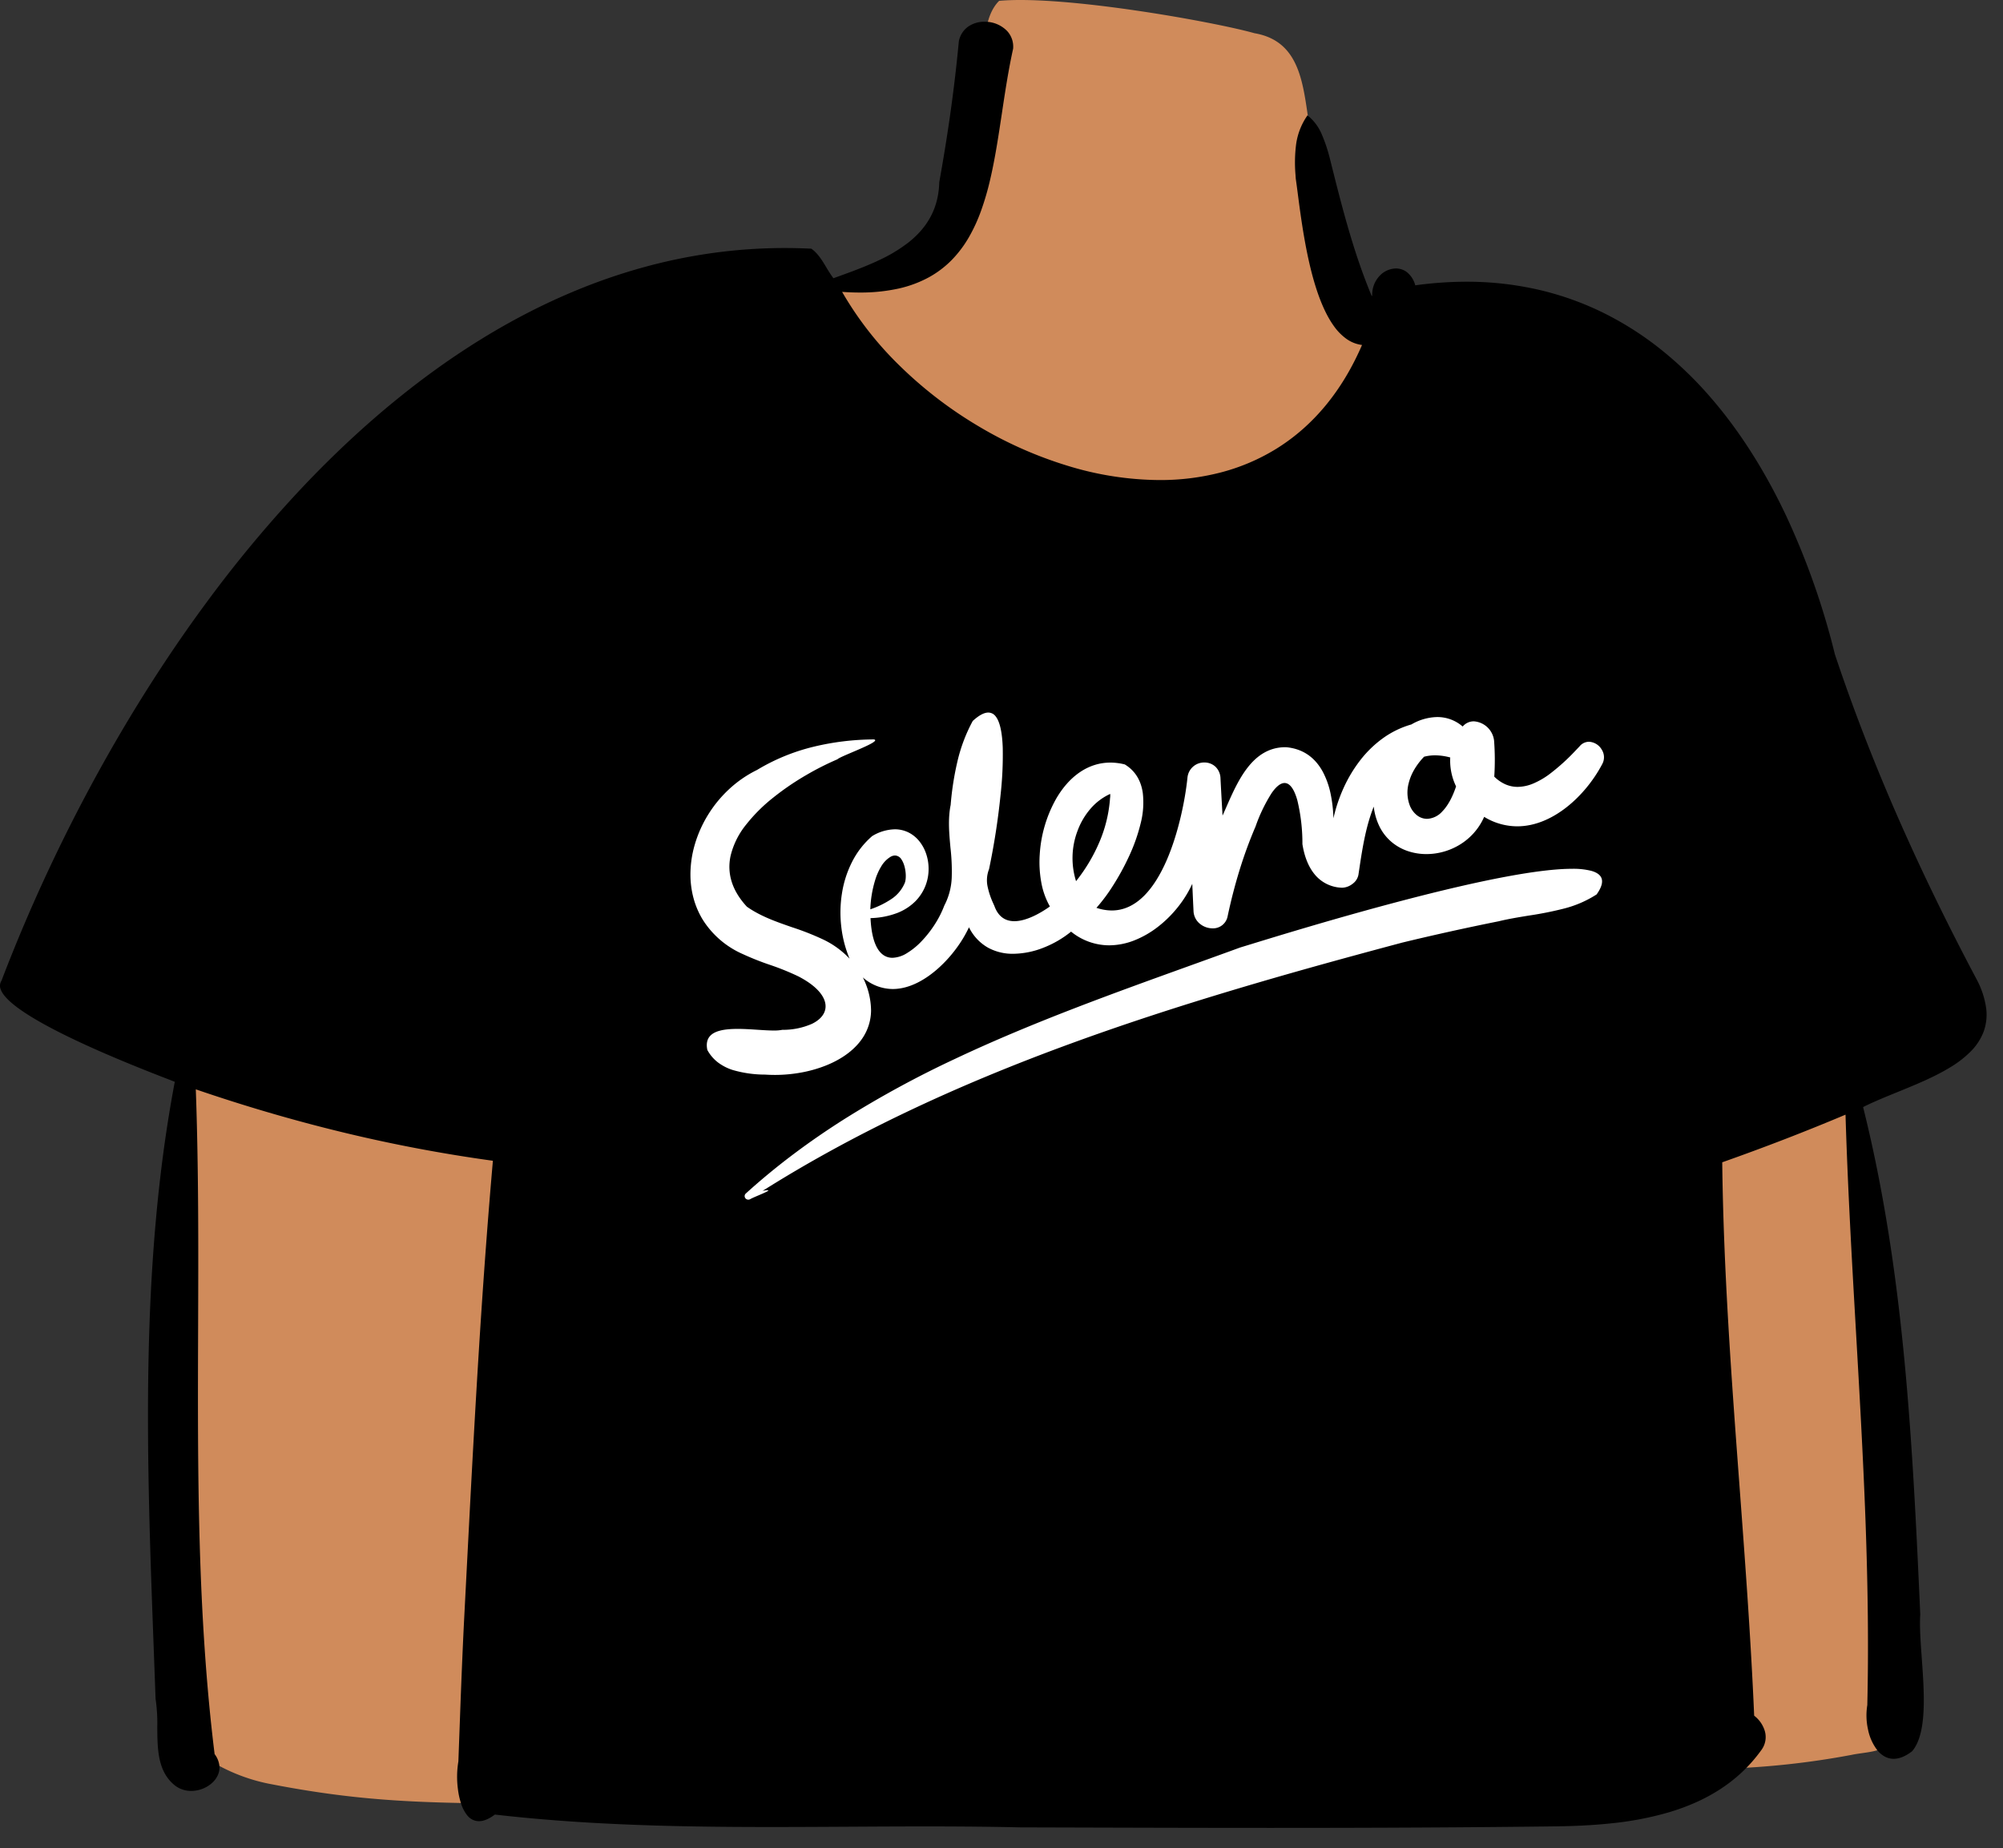 <svg xmlns="http://www.w3.org/2000/svg" width="828.998" height="765" viewBox="0 0 828.998 765">
  <rect x="0" y="0" width="828.998" height="765" fill="#333333" stroke="none"/>
  <g id="body_Tee_Selena" data-name="body/Tee Selena" transform="translate(10.998 32)">
    <path id="_Skin" data-name="✋ Skin" d="M519.847,749.808c-81.151.228-129.756-.723-221.548-2.05-106.241-2.811-134.873,2.244-194.391-9.442a74.354,74.354,0,0,1-23.045-8.945c-2.517,2.844-6.784,7.075-10.836,4.274-7.464-4.932-4.042-22.164-5.893-31.894-3.064-85.684-7.965-173.925,8.789-258.572C62.766,439.877,3.25,415.394,0,407.192,53.821,266.461,171.887,101.776,327.226,107.978c3.124,3.852,5.9,9.553,9.37,13.475,21.12-7.908,50.437-15.834,51.884-46.283,3.657-20.321,6.292-39.294,8.053-57.97.319-2.136,2.881-2.87,4.455-3.78.669-4.829,2.2-9.765,5.539-13.076C433.751-2.1,495.9,9.125,512.2,13.751c22.248,3.807,19.934,27.683,24.078,45.783,6.57,22.375,11.143,45.6,20.907,67.457,2.209.3,8.4,1.381,10.678,1.78.119-2.477-1.043-9.829,1.228-11.329,4.209-4.23,5.18,3.816,6.115,6.44,91.932-17.36,152.049,60.651,172.194,147.791,14.589,43.823,33.922,88.173,59.159,135.737,15.826,29.532-29.642,35.019-48.7,46.8,19.668,76.526,22.036,154.46,25.264,231.59.852,11.864,2.01,28-2.193,33.9-1.994,1.55-3.38,1.507-5.4,1.62-3.9,4.21-10.593,3.93-16.226,5.132a338.405,338.405,0,0,1-53.2,5.729c-48.124,29.784-122.316,13.129-186.255,17.621" transform="translate(-4 -32)" fill="#d08b5b"/>
    <rect id="_Top" data-name="👕 Top" width="438" height="288" transform="translate(234 197)" fill="#fff"/>
    <path id="_Ink" data-name="🖍 Ink" d="M526.038,747.677c-30.949,0-62.383-.1-92.781-.188l-11.037-.033c-11.67-.264-24.14-.387-39.244-.387-10.588,0-21.36.061-31.778.12h-.06c-10.437.059-21.229.12-31.85.12-22.994,0-40.682-.289-57.352-.937-20.83-.809-39.511-2.188-57.111-4.216-2.423,1.82-4.646,2.743-6.607,2.744a6.2,6.2,0,0,1-4.9-2.5,14.892,14.892,0,0,1-2.46-4.718,31.242,31.242,0,0,1-1.323-5.985,38.7,38.7,0,0,1,.179-11.531l.718-19.519c.459-12.376.977-25.671,1.652-39.029l1.64-31.709c2.767-53.222,5.634-105.384,10.277-158.4a626.752,626.752,0,0,1-62.2-11.79c-20.166-4.878-40.608-10.858-60.76-17.775,1.176,32.774,1.065,66.231.959,98.587-.1,29.031-.2,59.046.634,88.506.446,15.861,1.118,30.295,2.054,44.126,1.05,15.529,2.4,29.91,4.137,43.962a9.679,9.679,0,0,1,1.972,4.8,7.76,7.76,0,0,1-.831,4.308c-1.825,3.613-6.276,6.136-10.824,6.136a10.89,10.89,0,0,1-6.454-2.036c-7.475-5.7-7.534-15.209-7.591-24.406a68.925,68.925,0,0,0-.707-11.681l-.276-7.64c-.149-4.077-.3-8.117-.466-12.6-1.44-38.687-2.928-78.692-2.212-118.056.386-21.209,1.363-40.464,2.989-58.866,1.827-20.682,4.417-39.742,7.918-58.267l-6.606-2.563c-15.221-5.942-28.087-11.481-38.24-16.463C10.924,411.659,1.747,405.122.226,400.367A3.782,3.782,0,0,1,.609,397C7.346,379.347,15,361.592,23.359,344.228c8.749-18.174,18.315-36.01,28.433-53.014,10.654-17.9,22.03-35.066,33.814-51.013A514.343,514.343,0,0,1,124.5,193.433c29.145-30.955,60.034-55.122,91.811-71.83a262.949,262.949,0,0,1,25.655-11.8,239,239,0,0,1,26.66-8.775,223.847,223.847,0,0,1,27.627-5.471,218.041,218.041,0,0,1,28.557-1.886c3.64,0,7.336.093,10.984.276,2.668,1.851,4.493,4.882,6.258,7.814a48.566,48.566,0,0,0,2.881,4.419l4.765-1.73c4.46-1.632,9.22-3.44,13.81-5.6a63.563,63.563,0,0,0,12.428-7.434c8.372-6.6,12.561-14.781,12.806-25,3.69-20.445,6.339-39.506,8.1-58.273a9.63,9.63,0,0,1,3.932-6.169A11.651,11.651,0,0,1,407.481,0,12.829,12.829,0,0,1,416.8,3.8a9.53,9.53,0,0,1,2.508,7.382c-1.933,8.709-3.311,17.863-4.644,26.717-1.463,9.718-2.844,18.894-4.9,27.631A113.328,113.328,0,0,1,406.1,78.081a67.67,67.67,0,0,1-5.123,11.172,47.2,47.2,0,0,1-7.088,9.39,40.913,40.913,0,0,1-9.55,7.205,48.162,48.162,0,0,1-12.509,4.619,73.013,73.013,0,0,1-15.966,1.629c-2.345,0-4.812-.089-7.332-.266a140.769,140.769,0,0,0,24.019,30.758A171.458,171.458,0,0,0,404.744,167.3a167.05,167.05,0,0,0,36.926,16.451,131.872,131.872,0,0,0,38.22,5.976,100.038,100.038,0,0,0,25.3-3.133,84.036,84.036,0,0,0,23.152-9.881c15.272-9.5,27.174-23.933,35.375-42.908a14.076,14.076,0,0,1-6.4-2.492,22.427,22.427,0,0,1-5.265-5.357c-2.885-4-5.455-9.594-7.639-16.636-3.979-12.831-5.979-28.122-7.3-38.24l0-.027c-.308-2.354-.574-4.388-.829-6.131l-.1-1.539a59.889,59.889,0,0,1,.271-12.793,27.469,27.469,0,0,1,4.68-11.832,19.731,19.731,0,0,1,5.938,7.9,65.057,65.057,0,0,1,3.3,9.841l1.317,5.258c4.451,17.716,9.023,35,15.992,51.687l.248.04a11.344,11.344,0,0,1,3.112-8.347,9.5,9.5,0,0,1,6.708-3,7.406,7.406,0,0,1,4.7,1.652,10.457,10.457,0,0,1,3.3,5.323,155.9,155.9,0,0,1,21.184-1.491,132.834,132.834,0,0,1,30.194,3.4,123.728,123.728,0,0,1,26.789,9.632,132.15,132.15,0,0,1,23.5,15.017,155.855,155.855,0,0,1,20.316,19.555c11.956,13.726,22.566,30.324,31.537,49.333a311.93,311.93,0,0,1,20.157,57.314c7.448,22.355,16.381,45.41,26.549,68.525,9.4,21.357,20.21,43.589,32.143,66.078a35.636,35.636,0,0,1,3.923,11.951,20.736,20.736,0,0,1-1.073,9.689,23.489,23.489,0,0,1-5.424,8.239,43.856,43.856,0,0,1-8.608,6.606c-6.521,3.963-14.269,7.122-21.761,10.178-5.1,2.079-9.908,4.041-14.077,6.148,4.117,16.493,7.542,33.458,10.474,51.864,2.615,16.417,4.769,33.588,6.586,52.492,3.451,35.907,5.123,72.973,6.6,105.677-.334,4.768.125,11.163.61,17.933,1.053,14.675,2.247,31.306-3.941,38.654-2.688,2.1-5.268,3.17-7.666,3.171a7.749,7.749,0,0,1-3.687-.928,10.261,10.261,0,0,1-3-2.51,20.666,20.666,0,0,1-3.951-8.755,26.532,26.532,0,0,1-.287-10.025c.547-23.164.292-48.47-.779-77.363-.955-25.775-2.456-51.947-3.907-77.258v-.017c-1.687-29.422-3.431-59.845-4.328-89.8-16.266,6.871-33.435,13.507-51.027,19.722.513,44.776,3.894,90.258,7.165,134.242,2.313,31.112,4.7,63.283,6.05,94.84a12.528,12.528,0,0,1,4.445,6.475,8.988,8.988,0,0,1-1.472,7.76,62.583,62.583,0,0,1-8,9.134,64.864,64.864,0,0,1-9.238,7.2,74.382,74.382,0,0,1-10.244,5.488,91.525,91.525,0,0,1-11.017,4.006,132.454,132.454,0,0,1-23.417,4.478c-7.043.76-14.574,1.168-23.7,1.282C608.517,747.474,571.24,747.677,526.038,747.677ZM650.623,350.65c-13.287,0-37.034,4.464-70.58,13.268-26.785,7.03-51.848,14.733-62.55,18.023l-.055.017c-1.966.6-3.386,1.041-4.141,1.264l-4.26,1.553c-5.448,1.98-11.011,3.985-16.392,5.924-32.275,11.632-65.649,23.659-97.138,38.52a422.683,422.683,0,0,0-45.645,24.792c-7.451,4.7-14.613,9.63-21.287,14.642-7.014,5.267-13.729,10.807-19.958,16.468a1.427,1.427,0,0,0-.3,1.586,1.523,1.523,0,0,0,1.392.909,1.645,1.645,0,0,0,.709-.166l.194-.114c.655-.364,1.933-.911,3.286-1.49,2.048-.876,4.164-1.78,4.106-2.062-.012-.06-.119-.089-.327-.089a13.479,13.479,0,0,0-2.063.288c36.6-23.08,78.571-43.119,128.311-61.263,20.685-7.545,42.9-14.848,67.918-22.325,19.727-5.9,40.865-11.819,68.536-19.2,13.23-3.2,26.662-6.169,39.922-8.829,4.018-.976,8.269-1.672,12.38-2.344a144.573,144.573,0,0,0,14.653-2.918,45.6,45.6,0,0,0,13.474-5.853c2.122-2.968,2.75-5.344,1.866-7.062-.619-1.2-1.994-2.111-4.087-2.7a30.637,30.637,0,0,0-7.953-.837ZM305.276,416.924c-6.155,0-9.837,1-11.587,3.163-1.109,1.368-1.423,3.24-.933,5.565a16.278,16.278,0,0,0,4.473,5.211,20.512,20.512,0,0,0,5.915,3.04,48,48,0,0,0,13.6,1.939c1.3.089,2.625.134,3.952.134a60.665,60.665,0,0,0,10.895-.988,53.671,53.671,0,0,0,10.363-2.958c6.948-2.8,12.253-6.873,15.342-11.784a20.786,20.786,0,0,0,3.217-10.905,30.85,30.85,0,0,0-3.4-13.729,18.716,18.716,0,0,0,12.351,4.8c7.594,0,14.375-4.6,18.726-8.453a54.278,54.278,0,0,0,7.519-8.242,51.293,51.293,0,0,0,5.333-8.852,19.526,19.526,0,0,0,7.9,8.445,21.272,21.272,0,0,0,10.46,2.521,35.013,35.013,0,0,0,12.681-2.607A42.858,42.858,0,0,0,443.3,376.66a25.036,25.036,0,0,0,15.771,5.664,28.785,28.785,0,0,0,10.577-2.116,39.63,39.63,0,0,0,9.734-5.648,48.5,48.5,0,0,0,8.174-8.129,46.387,46.387,0,0,0,5.9-9.559c.153,3.413.33,7.385.521,11.334A7.129,7.129,0,0,0,496.6,373.4a8.352,8.352,0,0,0,5.242,1.9,6.151,6.151,0,0,0,6.283-5.176c1.392-6.52,3.027-12.843,4.86-18.794a180.9,180.9,0,0,1,6.675-18.225,66.53,66.53,0,0,1,6.631-13.776c1.928-2.783,3.735-4.194,5.369-4.194,2.158,0,3.989,2.5,5.3,7.224a76.1,76.1,0,0,1,2.084,18.072c.8,5.075,2.429,9.191,4.839,12.235a15.075,15.075,0,0,0,11.37,5.807c.092.006.186.009.279.009a7.336,7.336,0,0,0,4.229-1.583,6.07,6.07,0,0,0,2.458-3.729l.585-3.913c1.221-8.1,2.672-16.651,5.767-24.35a24.6,24.6,0,0,0,2.6,8.687,19.938,19.938,0,0,0,4.984,6.129,20.716,20.716,0,0,0,6.638,3.633,23.9,23.9,0,0,0,7.566,1.2,26.4,26.4,0,0,0,7.12-.987,26.671,26.671,0,0,0,6.73-2.929,25.44,25.44,0,0,0,10.059-11.5,26.3,26.3,0,0,0,13.671,3.924c14.743,0,28.169-12.7,34.935-25.282l.269-.508a5.845,5.845,0,0,0-.186-5.912,6.46,6.46,0,0,0-5.326-3.3A5.07,5.07,0,0,0,653.72,300l-1.587,1.654a85.122,85.122,0,0,1-11.054,9.972,32.748,32.748,0,0,1-6.368,3.666,17.131,17.131,0,0,1-6.57,1.446,12.62,12.62,0,0,1-4.923-.988,15.568,15.568,0,0,1-4.771-3.251,106.54,106.54,0,0,0-.081-14.939,9.041,9.041,0,0,0-8.406-7.956,5.986,5.986,0,0,0-4.588,2.151,15.893,15.893,0,0,0-10.542-3.924,21.923,21.923,0,0,0-10.671,3.055,38.031,38.031,0,0,0-11.885,5.779,45.76,45.76,0,0,0-9.389,9.165,57.3,57.3,0,0,0-6.823,11.41,64.447,64.447,0,0,0-4.186,12.513,56.892,56.892,0,0,0-1.156-10.123,34,34,0,0,0-3.263-9.19c-3.356-6.144-8.487-9.553-15.25-10.132h-.171c-13.622,0-19.665,13.792-24.521,24.874l-.007.016c-.525,1.2-1.021,2.331-1.519,3.429-.36-6.139-.63-11.024-.851-15.376a6.921,6.921,0,0,0-2.2-4.968,6.7,6.7,0,0,0-4.477-1.645,6.927,6.927,0,0,0-7,6.352l-.028.261c-.94,8.93-3.654,22.443-8.451,33.584-2.736,6.355-5.884,11.359-9.357,14.873-4.06,4.108-8.59,6.192-13.463,6.194a20.053,20.053,0,0,1-6.365-1.1,70.312,70.312,0,0,0,6.767-9.061,101.682,101.682,0,0,0,6.733-12.3,72.649,72.649,0,0,0,4.776-13.516,34.637,34.637,0,0,0,.9-12.707c-.764-5.276-3.262-9.235-7.427-11.767a24.626,24.626,0,0,0-6-.768c-8.905,0-16.9,5.366-22.507,15.111a53.551,53.551,0,0,0-6.709,22.861,46.66,46.66,0,0,0,.631,11.58,31.384,31.384,0,0,0,3.571,10.005l-.632.443c-3.059,2.111-8.956,5.651-14.079,5.651-3.971,0-6.746-2.108-8.247-6.266l-.439-.992a32.649,32.649,0,0,1-2.379-7.04,12.561,12.561,0,0,1,.587-7.23,294.481,294.481,0,0,0,4.738-30.454,148.959,148.959,0,0,0,.934-19.8c-.228-6.435-1.2-10.795-2.9-12.959a3.816,3.816,0,0,0-3.08-1.621c-1.761,0-3.929,1.174-6.443,3.489a67.133,67.133,0,0,0-6.362,16.875,121.18,121.18,0,0,0-2.771,17.874c-1.174,5.77-.622,11.8-.088,17.637a85.508,85.508,0,0,1,.535,12.323,27.223,27.223,0,0,1-3.075,11.7,41.52,41.52,0,0,1-3.9,7.714,45.878,45.878,0,0,1-5.428,6.95,29.413,29.413,0,0,1-6.13,5.023,12.047,12.047,0,0,1-6.008,1.933c-3.773,0-8.411-2.85-9.077-16.43a33.2,33.2,0,0,0,11.093-2.137,21.611,21.611,0,0,0,7.489-4.846A18.94,18.94,0,0,0,384.32,350.3a19.256,19.256,0,0,0-1.059-6.016,16.674,16.674,0,0,0-2.823-5.11,13.435,13.435,0,0,0-4.379-3.548,12.666,12.666,0,0,0-5.725-1.328,18.856,18.856,0,0,0-9.345,2.8,34.881,34.881,0,0,0-8.311,10.645,43.585,43.585,0,0,0-4.2,13.041,50.576,50.576,0,0,0-.281,13.888,48,48,0,0,0,3.434,13.188,36.68,36.68,0,0,0-11.051-8,111.417,111.417,0,0,0-12.762-5.018c-6.444-2.233-13.1-4.542-18.7-8.51-6.061-6.551-8.329-13.632-6.742-21.046a32.642,32.642,0,0,1,6.329-12.8,67.866,67.866,0,0,1,11.386-11.36,111.022,111.022,0,0,1,13.585-9.273,117.491,117.491,0,0,1,12.926-6.539c.45-.5,3.119-1.635,6.21-2.954,4.456-1.9,9.5-4.057,9.413-4.938-.016-.152-.19-.263-.518-.328a108.3,108.3,0,0,0-25.052,3.043,83.285,83.285,0,0,0-23.317,9.584,47.966,47.966,0,0,0-11.53,7.921,50.963,50.963,0,0,0-8.721,10.6,50.049,50.049,0,0,0-5.489,12.246,44.147,44.147,0,0,0-1.836,12.87,37.683,37.683,0,0,0,1.334,9.661,33.984,33.984,0,0,0,3.926,8.961,37.231,37.231,0,0,0,16.393,13.964,114.389,114.389,0,0,0,11.112,4.424,106.089,106.089,0,0,1,11.9,4.812c4.205,2.18,7.3,4.55,9.2,7.046,1.74,2.283,2.4,4.618,1.9,6.753-.549,2.346-2.436,4.366-5.458,5.841a29.754,29.754,0,0,1-12.257,2.486,17.371,17.371,0,0,1-3.574.286c-1.94,0-4.225-.149-6.645-.306l-.45-.029c-2.719-.177-5.366-.336-7.868-.336Zm54.938-49.5h0l.02-.635a46.145,46.145,0,0,1,2.037-11.653,24.748,24.748,0,0,1,2.508-5.574,11.307,11.307,0,0,1,3.733-3.836,3.823,3.823,0,0,1,1.91-.586,3.279,3.279,0,0,1,2.7,1.681c1.759,2.582,2.2,7.494,1.335,9.7a14.837,14.837,0,0,1-5.7,6.755,36.57,36.57,0,0,1-8.546,4.145Zm85.139-11.658v0a31.78,31.78,0,0,1,.6-20.774,29.64,29.64,0,0,1,5.28-9.083,23.776,23.776,0,0,1,8.247-6.258,6.3,6.3,0,0,1-.038,1.618v.01c-.028.265-.055.515-.063.743a56.186,56.186,0,0,1-4.5,17.887,69.767,69.767,0,0,1-9.52,15.857Zm145.278-25.8a6.805,6.805,0,0,1-4.148-1.45,9.619,9.619,0,0,1-2.926-3.9,15.054,15.054,0,0,1-.563-9.286,21.073,21.073,0,0,1,2.178-5.468,28.066,28.066,0,0,1,4.228-5.609,17.93,17.93,0,0,1,4.568-.572,24.074,24.074,0,0,1,6.257.884,24.457,24.457,0,0,0,2.415,11.975c-1.511,4.538-3.425,8.017-5.689,10.342A8.976,8.976,0,0,1,590.631,329.97Z" transform="translate(-11 -23)"/>
  </g>
</svg>
